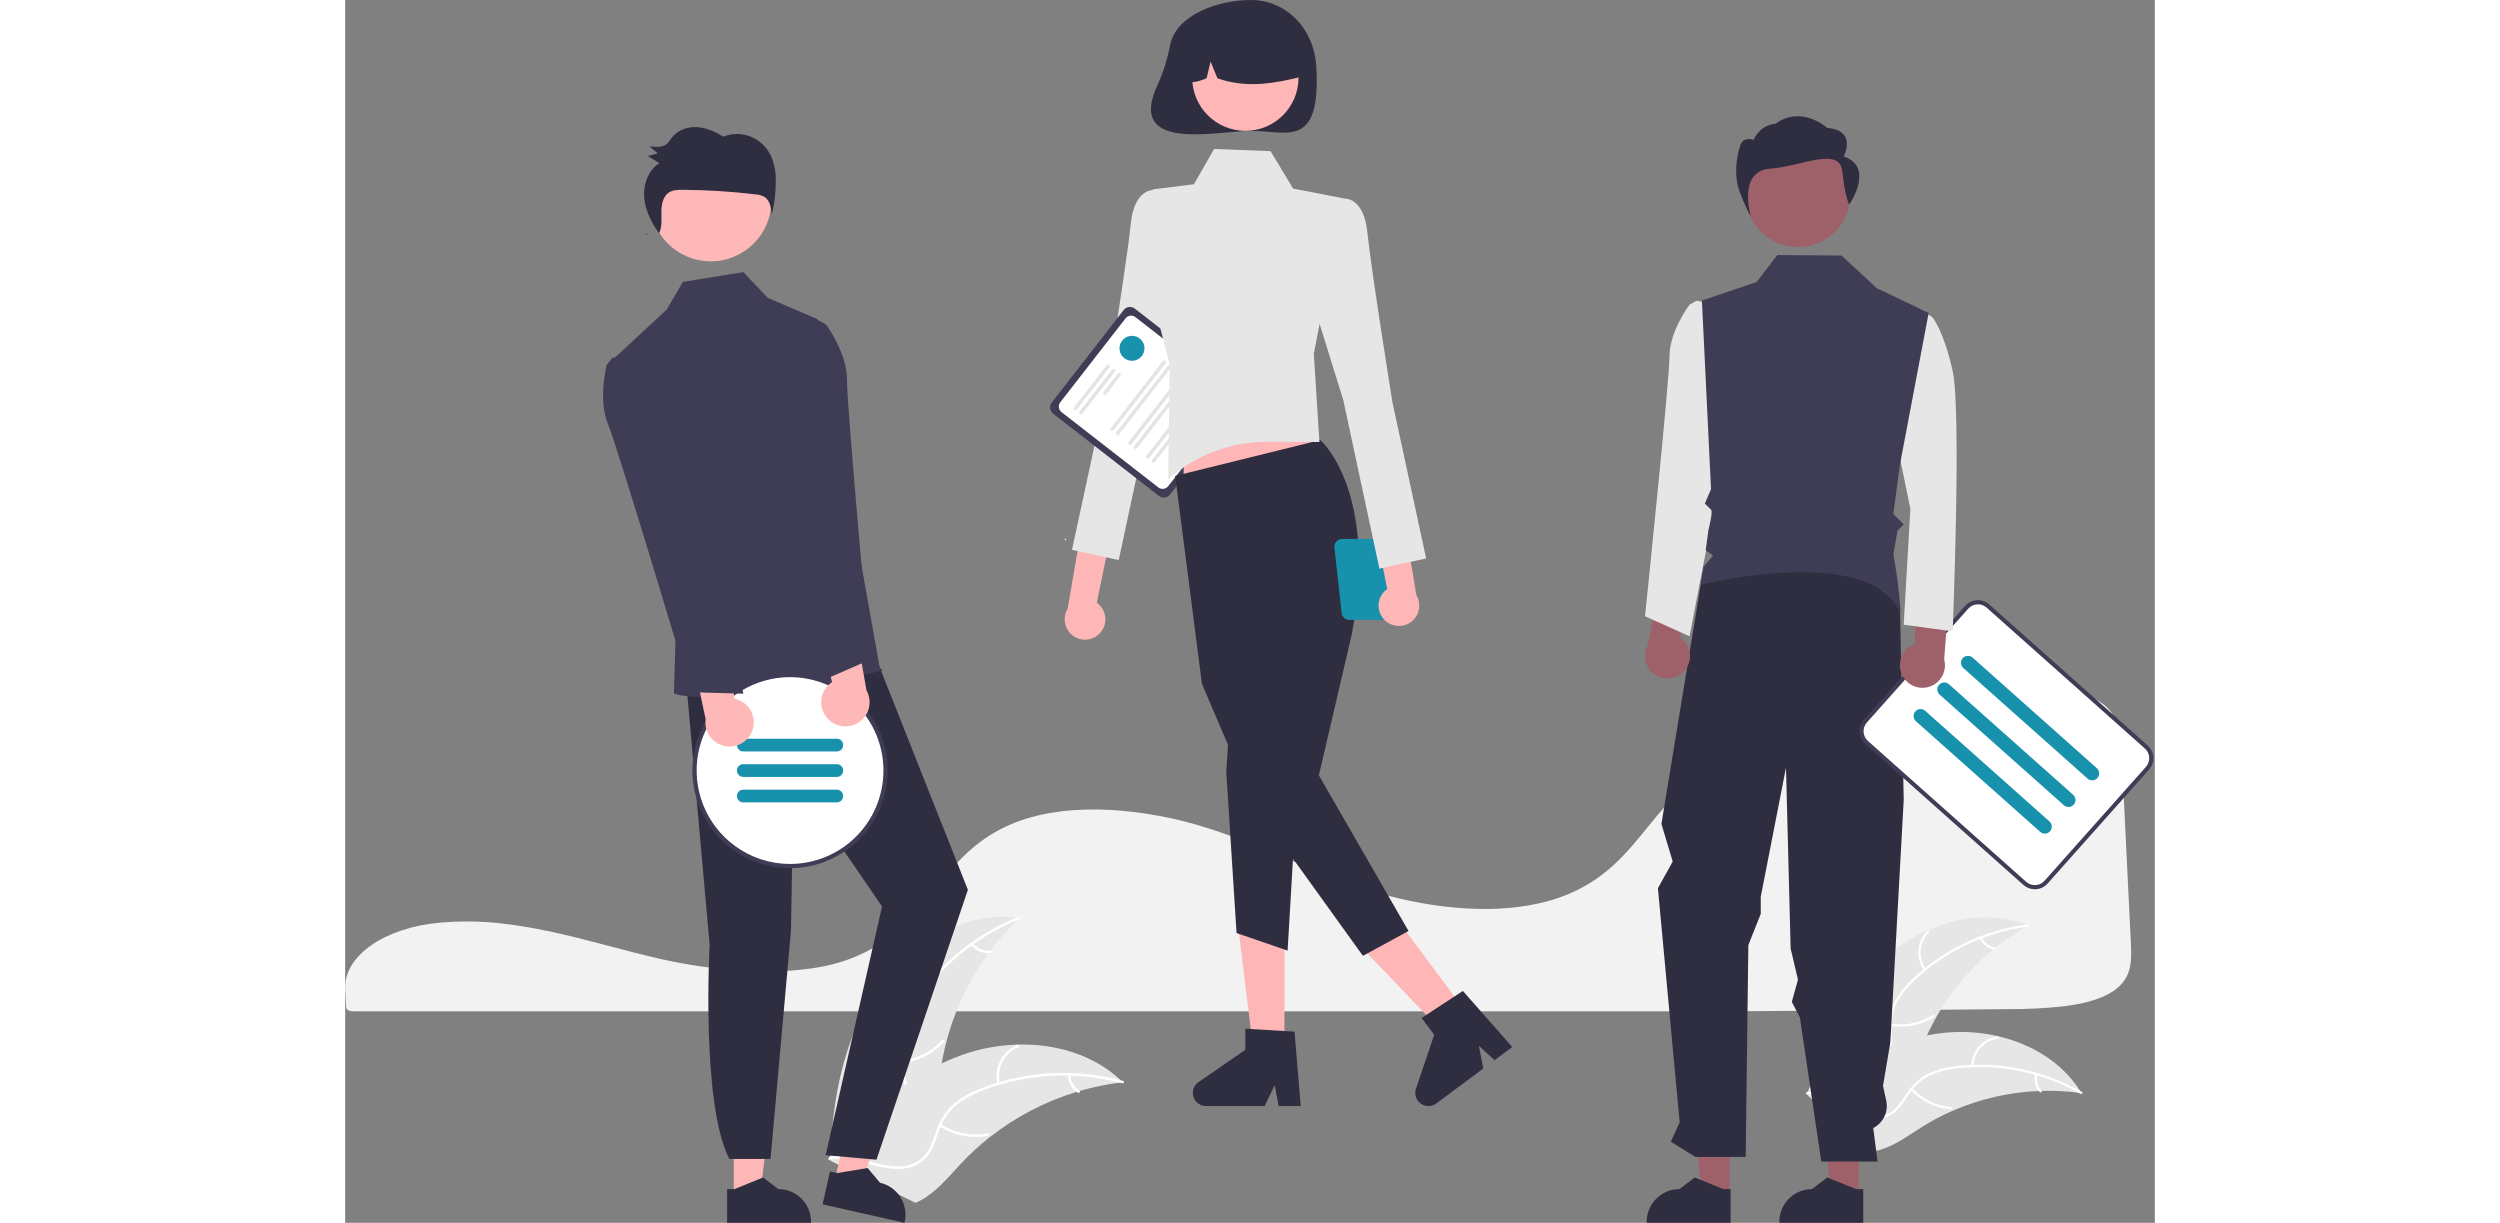 <svg width="552" height="270" viewBox="0 0 552 373" fill="none" xmlns="http://www.w3.org/2000/svg">
<rect x="0" y="0" width="552" height="373" fill="#808080" stroke="none"/>
<g clip-path="url(#clip0_712_843)">
<path d="M37.118 281.076C34.499 281.076 31.875 281.184 29.312 281.402L28.939 281.433C11.939 282.936 -0.496 291.655 0.015 301.714L0.114 303.533C0.179 304.683 0.249 305.919 0.306 307.291C0.337 307.967 1.26 308.486 2.408 308.486H420.571C450.053 308.307 479.429 308.082 507.877 307.817C513.212 307.828 518.544 307.552 523.85 306.989C531.756 306.053 537.243 304.199 540.627 301.319H540.628C544.835 297.748 544.968 293.251 544.714 288.17C544.195 277.911 543.681 267.134 543.168 256.389C542.715 246.919 542.264 237.475 541.813 228.433C541.534 223.067 540.914 218.331 536.135 214.711C530.956 210.796 521.51 208.812 508.059 208.812C507.897 208.812 507.736 208.812 507.571 208.812C465.418 208.962 423.651 223.456 403.64 244.879C401.336 247.346 399.188 249.987 397.112 252.542C394.043 256.315 390.871 260.217 387.085 263.706C385.036 265.62 382.819 267.348 380.462 268.869C380.3 268.981 380.114 269.101 379.917 269.215C379.467 269.509 378.997 269.791 378.538 270.043C375.854 271.593 373.025 272.88 370.092 273.883L369.796 273.983C369.573 274.062 369.331 274.142 369.09 274.215C367.396 274.758 365.636 275.229 363.873 275.609C356.245 277.29 347.571 277.693 338.094 276.806C329.39 275.969 320.799 274.218 312.462 271.582C303.685 268.809 295.471 265.35 287.526 262.007C284.037 260.537 280.427 259.018 276.823 257.579C276.145 257.308 275.479 257.043 274.802 256.778C270.4 255.062 266.409 253.645 262.6 252.446C253.166 249.463 243.4 247.654 233.523 247.061C223.039 246.487 213.801 247.569 206.07 250.271C203.939 251.013 201.864 251.907 199.86 252.946C190.704 257.701 185.059 264.719 179.601 271.505C172.811 279.947 165.79 288.676 151.925 293.201C135.927 298.428 112.575 296.257 96.054 292.481C90.859 291.293 85.672 289.927 80.654 288.606C78.628 288.072 76.6 287.542 74.571 287.015C70.583 285.986 67.32 285.197 64.3 284.531L63.345 284.319C62.814 284.203 62.282 284.088 61.741 283.978C58.155 283.225 54.815 282.633 51.526 282.167L50.748 282.053C49.188 281.848 47.73 281.677 46.299 281.533L45.728 281.476C42.925 281.209 40.024 281.076 37.118 281.076Z" fill="#F2F2F2"/>
<path d="M469.522 292.303C481.289 281.7 498.79 276.369 513.47 282.314C498.412 290.675 486.795 304.093 480.677 320.194C478.34 326.412 476.388 333.571 470.639 336.9C467.063 338.971 462.613 339.072 458.602 338.073C454.592 337.072 450.916 335.068 447.29 333.083L446.258 333.06C450.89 317.913 457.756 302.906 469.522 292.303Z" fill="#E6E6E6"/>
<path d="M513.388 282.636C500.386 284.316 488.245 290.051 478.687 299.025C476.595 300.92 474.815 303.133 473.413 305.583C472.124 308.013 471.509 310.744 471.632 313.493C471.696 316.058 472.058 318.674 471.497 321.21C471.19 322.503 470.614 323.718 469.805 324.773C468.996 325.828 467.974 326.701 466.804 327.333C463.931 328.984 460.636 329.505 457.396 329.902C453.799 330.343 450.055 330.744 446.941 332.762C446.564 333.006 446.207 332.407 446.583 332.162C452.001 328.652 458.857 329.929 464.682 327.586C467.401 326.493 469.806 324.574 470.657 321.672C471.402 319.135 471.031 316.437 470.944 313.841C470.784 311.161 471.283 308.483 472.397 306.041C473.67 303.528 475.362 301.25 477.4 299.305C481.917 294.851 487.107 291.136 492.779 288.295C499.234 285.017 506.202 282.867 513.382 281.938C513.826 281.881 513.83 282.579 513.388 282.636Z" fill="white"/>
<path d="M481.594 295.954C480.306 294.146 479.703 291.939 479.892 289.727C480.081 287.516 481.05 285.443 482.626 283.88C482.946 283.565 483.451 284.047 483.131 284.363C481.66 285.816 480.758 287.747 480.586 289.806C480.414 291.866 480.985 293.92 482.194 295.596C482.456 295.961 481.855 296.316 481.594 295.954Z" fill="white"/>
<path d="M471.429 312.197C475.897 312.988 480.499 312.067 484.318 309.616C484.696 309.373 485.053 309.972 484.675 310.215C480.697 312.758 475.906 313.707 471.258 312.873C470.815 312.794 470.988 312.117 471.429 312.197Z" fill="white"/>
<path d="M499.29 285.941C499.643 286.744 500.19 287.447 500.881 287.987C501.573 288.527 502.387 288.887 503.252 289.034C503.696 289.108 503.522 289.784 503.081 289.711C502.127 289.544 501.227 289.145 500.462 288.551C499.697 287.956 499.089 287.183 498.691 286.299C498.647 286.218 498.634 286.124 498.657 286.035C498.679 285.946 498.735 285.869 498.812 285.82C498.891 285.773 498.986 285.759 499.076 285.782C499.166 285.805 499.243 285.862 499.29 285.941Z" fill="white"/>
<path d="M529.636 333.447C529.358 333.408 529.079 333.37 528.797 333.336C525.051 332.839 521.272 332.647 517.495 332.762C517.203 332.766 516.907 332.775 516.616 332.787C507.52 333.161 498.573 335.221 490.229 338.861C486.91 340.313 483.707 342.014 480.646 343.952C476.419 346.628 472.049 349.866 467.325 350.958C466.833 351.077 466.334 351.166 465.832 351.224L446.31 334.32C446.285 334.26 446.256 334.203 446.23 334.142L445.42 333.503C445.571 333.392 445.73 333.28 445.881 333.169C445.968 333.105 446.059 333.044 446.147 332.979C446.206 332.937 446.266 332.895 446.317 332.854C446.337 332.84 446.357 332.826 446.373 332.816C446.424 332.775 446.476 332.742 446.524 332.705C447.41 332.078 448.302 331.455 449.2 330.838C449.204 330.834 449.204 330.834 449.213 330.833C456.011 326.064 463.352 322.118 471.081 319.078C471.313 318.99 471.548 318.898 471.789 318.818C475.269 317.524 478.85 316.517 482.495 315.806C484.491 315.423 486.507 315.141 488.532 314.962C493.766 314.51 499.039 314.883 504.157 316.069C514.36 318.435 523.693 324.038 529.22 332.775C529.361 332.999 529.499 333.219 529.636 333.447Z" fill="#E6E6E6"/>
<path d="M529.378 333.657C517.985 327.17 504.838 324.438 491.804 325.849C488.992 326.103 486.239 326.799 483.644 327.91C481.151 329.074 479.016 330.885 477.46 333.154C475.966 335.24 474.68 337.547 472.706 339.233C471.682 340.082 470.491 340.704 469.21 341.06C467.929 341.416 466.587 341.497 465.272 341.297C461.984 340.886 459.04 339.318 456.214 337.685C453.076 335.871 449.845 333.937 446.144 333.673C445.696 333.641 445.772 332.947 446.219 332.979C452.659 333.438 457.364 338.586 463.426 340.222C466.254 340.986 469.33 340.902 471.757 339.098C473.879 337.52 475.207 335.142 476.701 333.017C478.187 330.782 480.197 328.944 482.557 327.665C485.087 326.425 487.809 325.624 490.607 325.298C496.895 324.462 503.276 324.62 509.515 325.766C516.643 327.035 523.501 329.514 529.793 333.095C530.182 333.317 529.764 333.877 529.378 333.657Z" fill="white"/>
<path d="M495.974 325.148C496.034 322.929 496.881 320.804 498.363 319.151C499.846 317.499 501.867 316.428 504.067 316.129C504.512 316.07 504.625 316.759 504.179 316.818C502.13 317.093 500.247 318.091 498.87 319.632C497.493 321.173 496.712 323.156 496.668 325.223C496.658 325.672 495.964 325.594 495.974 325.148Z" fill="white"/>
<path d="M478.078 331.996C481.169 335.318 485.398 337.353 489.923 337.695C490.371 337.729 490.295 338.423 489.848 338.389C485.14 338.025 480.743 335.898 477.534 332.434C477.228 332.103 477.774 331.667 478.078 331.996Z" fill="white"/>
<path d="M516.132 327.807C515.929 328.661 515.943 329.551 516.17 330.399C516.397 331.246 516.831 332.024 517.433 332.662C517.742 332.988 517.196 333.424 516.889 333.1C516.227 332.391 515.749 331.532 515.496 330.596C515.243 329.66 515.223 328.677 515.438 327.732C515.45 327.641 515.497 327.558 515.569 327.501C515.64 327.443 515.731 327.415 515.822 327.422C515.914 327.433 515.998 327.479 516.056 327.551C516.114 327.623 516.141 327.715 516.132 327.807Z" fill="white"/>
<path d="M161.506 302.848C171.14 288.235 188.375 277.664 205.73 279.938C191.95 293.07 183.259 310.652 181.195 329.575C180.425 336.875 180.329 345.075 175.107 350.235C171.858 353.446 167.126 354.792 162.559 354.838C157.992 354.884 153.502 353.763 149.072 352.649L147.962 352.911C148.702 335.423 151.871 317.462 161.506 302.848Z" fill="#E6E6E6"/>
<path d="M205.732 280.306C192.294 285.72 180.903 295.231 173.177 307.487C171.467 310.097 170.179 312.959 169.361 315.969C168.658 318.927 168.76 322.019 169.657 324.924C170.438 327.65 171.553 330.347 171.659 333.215C171.691 334.684 171.412 336.143 170.841 337.497C170.27 338.851 169.419 340.068 168.344 341.07C165.73 343.635 162.351 345.109 158.996 346.435C155.271 347.907 151.379 349.378 148.61 352.402C148.274 352.769 147.725 352.227 148.06 351.861C152.878 346.599 160.566 346.058 166.145 341.931C168.748 340.006 170.787 337.284 170.89 333.944C170.98 331.023 169.833 328.241 169.018 325.488C168.102 322.666 167.89 319.664 168.402 316.742C169.065 313.7 170.24 310.793 171.878 308.145C175.471 302.126 179.988 296.708 185.264 292.092C191.256 286.79 198.11 282.552 205.531 279.561C205.99 279.376 206.189 280.122 205.732 280.306Z" fill="white"/>
<path d="M175.433 303.394C173.552 301.819 172.293 299.627 171.88 297.209C171.467 294.791 171.926 292.304 173.177 290.194C173.432 289.768 174.106 290.143 173.851 290.57C172.683 292.533 172.255 294.849 172.644 297.1C173.033 299.351 174.214 301.388 175.974 302.845C176.356 303.162 175.812 303.71 175.433 303.394Z" fill="white"/>
<path d="M169.079 323.595C174.078 323.198 178.743 320.932 182.146 317.249C182.483 316.883 183.032 317.425 182.695 317.79C179.148 321.617 174.287 323.965 169.084 324.366C168.588 324.404 168.585 323.632 169.079 323.595Z" fill="white"/>
<path d="M191.573 287.762C192.174 288.523 192.954 289.123 193.844 289.508C194.734 289.893 195.705 290.051 196.671 289.968C197.166 289.924 197.169 290.696 196.677 290.74C195.609 290.827 194.536 290.651 193.552 290.227C192.568 289.804 191.703 289.146 191.032 288.311C190.962 288.238 190.923 288.141 190.922 288.04C190.921 287.938 190.959 287.84 191.028 287.766C191.1 287.694 191.198 287.653 191.3 287.652C191.402 287.651 191.5 287.691 191.573 287.762Z" fill="white"/>
<path d="M237.245 330.129C236.937 330.165 236.628 330.202 236.317 330.244C232.172 330.754 228.077 331.6 224.069 332.774C223.758 332.86 223.444 332.951 223.136 333.046C213.512 335.976 204.516 340.668 196.604 346.883C193.459 349.358 190.506 352.07 187.771 354.994C183.995 359.032 180.222 363.711 175.473 366.192C174.98 366.457 174.471 366.691 173.95 366.892L148.368 354.245C148.324 354.187 148.278 354.134 148.234 354.076L147.189 353.618C147.32 353.457 147.458 353.294 147.589 353.133C147.664 353.039 147.745 352.949 147.82 352.855C147.872 352.794 147.925 352.733 147.968 352.674C147.985 352.654 148.003 352.633 148.017 352.618C148.061 352.56 148.107 352.51 148.148 352.458C148.921 351.54 149.702 350.626 150.491 349.716C150.494 349.71 150.494 349.71 150.503 349.707C156.531 342.788 163.19 336.311 170.621 331.051C170.845 330.893 171.071 330.729 171.306 330.576C174.669 328.224 178.218 326.15 181.918 324.376C183.947 323.411 186.024 322.55 188.141 321.795C193.613 319.854 199.357 318.787 205.161 318.632C216.731 318.323 228.271 321.719 236.613 329.526C236.827 329.726 237.035 329.923 237.245 330.129Z" fill="#E6E6E6"/>
<path d="M237.027 330.425C223.037 326.657 208.216 327.393 194.669 332.528C191.732 333.582 188.981 335.092 186.515 337.002C184.173 338.941 182.393 341.471 181.359 344.331C180.342 346.978 179.609 349.803 177.966 352.156C177.107 353.348 176.006 354.345 174.735 355.082C173.464 355.819 172.051 356.279 170.59 356.432C166.959 356.907 163.373 356.048 159.896 355.087C156.036 354.02 152.043 352.851 148.011 353.599C147.522 353.689 147.41 352.926 147.898 352.835C154.913 351.535 161.377 355.731 168.316 355.795C171.554 355.825 174.82 354.88 176.913 352.275C178.744 349.997 179.503 347.085 180.51 344.396C181.477 341.592 183.116 339.067 185.284 337.042C187.644 335.012 190.333 333.399 193.235 332.271C199.728 329.628 206.596 328.022 213.588 327.512C221.564 326.886 229.589 327.629 237.315 329.709C237.793 329.838 237.502 330.553 237.027 330.425Z" fill="white"/>
<path d="M198.933 330.618C198.381 328.228 198.695 325.719 199.821 323.54C200.947 321.36 202.811 319.652 205.08 318.72C205.54 318.533 205.852 319.239 205.392 319.426C203.277 320.29 201.541 321.881 200.497 323.913C199.452 325.945 199.169 328.283 199.697 330.505C199.811 330.988 199.047 331.098 198.933 330.618Z" fill="white"/>
<path d="M181.698 342.921C185.928 345.614 191.018 346.614 195.953 345.721C196.441 345.633 196.553 346.396 196.065 346.485C190.929 347.404 185.634 346.353 181.238 343.54C180.82 343.272 181.282 342.654 181.698 342.921Z" fill="white"/>
<path d="M221.233 327.854C221.254 328.823 221.516 329.772 221.994 330.615C222.473 331.458 223.153 332.17 223.975 332.685C224.397 332.948 223.934 333.565 223.515 333.304C222.61 332.731 221.859 331.944 221.329 331.014C220.798 330.084 220.503 329.037 220.47 327.967C220.458 327.866 220.485 327.765 220.546 327.683C220.606 327.602 220.695 327.547 220.795 327.529C220.896 327.514 220.999 327.54 221.081 327.601C221.163 327.662 221.217 327.753 221.233 327.854Z" fill="white"/>
<path d="M230.076 193.286C230.715 192.65 231.207 191.882 231.517 191.035C231.827 190.188 231.948 189.284 231.871 188.385C231.794 187.487 231.52 186.616 231.07 185.835C230.62 185.053 230.004 184.38 229.266 183.862L239.335 135.13L228.471 138.557L220.37 185.702C219.583 187 219.299 188.542 219.572 190.035C219.846 191.529 220.658 192.87 221.854 193.805C223.05 194.74 224.548 195.203 226.063 195.108C227.579 195.012 229.006 194.364 230.076 193.286Z" fill="#FFB6B6"/>
<path d="M253.35 63.023L246.621 57.944C246.621 57.944 240.684 57.523 239.633 68.229C238.581 78.934 231.998 120.022 231.998 120.022L221.701 167.715L235.955 170.844L246.985 119.375L258.025 83.866L253.35 63.023Z" fill="#E6E6E6"/>
<path d="M248.223 151.273L215.943 126.174C215.441 125.782 215.114 125.207 215.035 124.574C214.955 123.942 215.13 123.303 215.521 122.8L237.484 94.553C237.876 94.051 238.451 93.724 239.084 93.645C239.716 93.566 240.354 93.741 240.858 94.131L273.138 119.231C273.641 119.622 273.967 120.198 274.047 120.83C274.126 121.463 273.951 122.101 273.56 122.605L251.597 150.851C251.205 151.354 250.63 151.68 249.998 151.76C249.365 151.839 248.727 151.664 248.223 151.273Z" fill="#3F3D56"/>
<path d="M248.046 148.676L218.504 125.706C218.058 125.358 217.768 124.847 217.697 124.285C217.627 123.724 217.782 123.157 218.129 122.71L238.04 97.103C238.388 96.657 238.898 96.367 239.46 96.297C240.022 96.226 240.588 96.382 241.035 96.729L270.577 119.699C271.023 120.047 271.314 120.557 271.384 121.119C271.454 121.681 271.299 122.247 270.952 122.694L251.042 148.301C250.694 148.747 250.183 149.037 249.621 149.108C249.06 149.178 248.493 149.023 248.046 148.676Z" fill="white"/>
<path d="M222.377 125.054C222.266 124.967 222.193 124.84 222.175 124.699C222.158 124.559 222.197 124.417 222.283 124.305L232.328 111.388C232.415 111.276 232.542 111.203 232.683 111.186C232.752 111.177 232.823 111.182 232.89 111.201C232.958 111.219 233.021 111.251 233.077 111.294C233.132 111.337 233.178 111.39 233.213 111.451C233.247 111.512 233.27 111.579 233.278 111.649C233.287 111.719 233.282 111.789 233.264 111.857C233.245 111.924 233.213 111.988 233.17 112.043L223.126 124.961C223.039 125.072 222.911 125.145 222.771 125.162C222.631 125.18 222.489 125.141 222.377 125.054Z" fill="#E4E4E4"/>
<path d="M224.042 126.349C223.93 126.262 223.858 126.134 223.84 125.994C223.823 125.853 223.861 125.712 223.948 125.6L233.992 112.682C234.079 112.57 234.207 112.498 234.347 112.48C234.488 112.463 234.63 112.501 234.741 112.588C234.853 112.675 234.926 112.803 234.943 112.943C234.961 113.084 234.922 113.225 234.835 113.337L224.791 126.255C224.704 126.367 224.576 126.439 224.436 126.457C224.295 126.474 224.154 126.435 224.042 126.349Z" fill="#E4E4E4"/>
<path d="M231.397 120.325C231.285 120.238 231.213 120.11 231.195 119.97C231.178 119.829 231.216 119.688 231.303 119.576L235.657 113.976C235.7 113.921 235.754 113.875 235.814 113.84C235.875 113.805 235.943 113.783 236.012 113.774C236.082 113.765 236.152 113.77 236.22 113.789C236.288 113.807 236.351 113.839 236.407 113.882C236.462 113.925 236.508 113.979 236.543 114.04C236.578 114.101 236.6 114.168 236.609 114.238C236.617 114.307 236.612 114.378 236.593 114.445C236.575 114.513 236.543 114.576 236.5 114.632L232.146 120.231C232.059 120.343 231.931 120.415 231.791 120.433C231.65 120.45 231.509 120.412 231.397 120.325Z" fill="#E4E4E4"/>
<path d="M233.641 131.313C233.53 131.226 233.457 131.099 233.44 130.958C233.422 130.818 233.461 130.676 233.548 130.564L249.404 110.171C249.447 110.116 249.501 110.07 249.562 110.035C249.623 110 249.69 109.978 249.759 109.969C249.829 109.961 249.9 109.966 249.967 109.984C250.035 110.003 250.098 110.035 250.153 110.078C250.209 110.121 250.255 110.174 250.29 110.235C250.324 110.296 250.347 110.363 250.355 110.433C250.364 110.502 250.359 110.573 250.34 110.64C250.322 110.708 250.29 110.771 250.247 110.827L234.39 131.22C234.303 131.331 234.176 131.404 234.035 131.421C233.895 131.439 233.753 131.4 233.641 131.313Z" fill="#E4E4E4"/>
<path d="M235.306 132.608C235.195 132.521 235.122 132.393 235.104 132.253C235.087 132.112 235.126 131.971 235.212 131.859L251.069 111.466C251.112 111.41 251.166 111.364 251.227 111.329C251.288 111.295 251.355 111.272 251.424 111.264C251.494 111.255 251.564 111.26 251.632 111.279C251.699 111.297 251.763 111.329 251.818 111.372C251.873 111.415 251.92 111.469 251.954 111.529C251.989 111.59 252.011 111.658 252.02 111.727C252.029 111.797 252.024 111.867 252.005 111.935C251.987 112.002 251.955 112.066 251.912 112.121L236.055 132.514C235.968 132.626 235.84 132.698 235.7 132.716C235.56 132.733 235.418 132.694 235.306 132.608Z" fill="#E4E4E4"/>
<path d="M239.085 135.546C238.973 135.459 238.901 135.331 238.883 135.191C238.866 135.051 238.905 134.909 238.991 134.797L254.848 114.404C254.891 114.349 254.945 114.302 255.005 114.268C255.066 114.233 255.134 114.211 255.203 114.202C255.273 114.193 255.343 114.198 255.411 114.217C255.478 114.236 255.542 114.267 255.597 114.31C255.652 114.353 255.699 114.407 255.733 114.468C255.768 114.529 255.79 114.596 255.799 114.665C255.808 114.735 255.802 114.805 255.784 114.873C255.765 114.941 255.734 115.004 255.691 115.059L239.834 135.452C239.747 135.564 239.619 135.636 239.479 135.654C239.338 135.672 239.197 135.633 239.085 135.546Z" fill="#E4E4E4"/>
<path d="M240.75 136.84C240.638 136.753 240.566 136.626 240.548 136.485C240.531 136.345 240.569 136.203 240.656 136.092L256.513 115.698C256.556 115.643 256.609 115.597 256.67 115.562C256.731 115.527 256.798 115.505 256.868 115.496C256.937 115.488 257.008 115.493 257.076 115.511C257.143 115.53 257.206 115.562 257.262 115.605C257.317 115.648 257.363 115.701 257.398 115.762C257.433 115.823 257.455 115.89 257.464 115.96C257.472 116.029 257.467 116.1 257.449 116.167C257.43 116.235 257.398 116.298 257.355 116.354L241.499 136.747C241.412 136.858 241.284 136.931 241.144 136.948C241.003 136.966 240.862 136.927 240.75 136.84Z" fill="#E4E4E4"/>
<path d="M244.529 139.779C244.417 139.692 244.345 139.564 244.327 139.424C244.309 139.283 244.348 139.142 244.435 139.03L260.292 118.637C260.335 118.581 260.388 118.535 260.449 118.5C260.51 118.466 260.577 118.444 260.647 118.435C260.716 118.426 260.787 118.431 260.854 118.45C260.922 118.468 260.985 118.5 261.041 118.543C261.096 118.586 261.142 118.64 261.177 118.7C261.211 118.761 261.234 118.829 261.242 118.898C261.251 118.968 261.246 119.038 261.228 119.106C261.209 119.173 261.177 119.237 261.134 119.292L245.278 139.685C245.191 139.797 245.063 139.869 244.922 139.887C244.782 139.904 244.64 139.865 244.529 139.779Z" fill="#E4E4E4"/>
<path d="M246.193 141.073C246.082 140.986 246.009 140.858 245.992 140.718C245.974 140.578 246.013 140.436 246.1 140.324L261.956 119.931C262.043 119.82 262.171 119.748 262.311 119.73C262.451 119.713 262.593 119.752 262.704 119.839C262.816 119.925 262.888 120.053 262.906 120.193C262.924 120.333 262.885 120.475 262.799 120.586L246.942 140.979C246.855 141.091 246.728 141.164 246.587 141.181C246.447 141.199 246.305 141.16 246.193 141.073Z" fill="#E4E4E4"/>
<path d="M219.692 164.757C219.813 164.757 219.911 164.658 219.911 164.537C219.911 164.416 219.813 164.318 219.692 164.318C219.571 164.318 219.473 164.416 219.473 164.537C219.473 164.658 219.571 164.757 219.692 164.757Z" fill="white"/>
<path d="M251.62 13.775C250.85 17.916 249.586 21.95 247.856 25.79C237.95 46.745 266.16 39.915 276.241 39.915C287.263 39.915 297.809 45.711 296.198 19.957C295.51 8.957 287.263 0 276.241 0C266.826 0 253.589 4.185 251.62 13.775Z" fill="#2F2E41"/>
<path d="M286.515 321.114H277.124L272.655 284.892H286.515V321.114Z" fill="#FFB6B6"/>
<path d="M291.472 337.385H284.737L283.535 331.027L280.456 337.385H262.594C261.738 337.385 260.904 337.112 260.215 336.604C259.525 336.097 259.016 335.383 258.761 334.565C258.506 333.748 258.519 332.87 258.798 332.061C259.078 331.251 259.608 330.553 260.313 330.066L274.577 320.215V313.787L289.58 314.682L291.472 337.385Z" fill="#2F2E41"/>
<path d="M342.307 309.263L334.771 314.867L309.571 288.467L320.693 280.196L342.307 309.263Z" fill="#FFB6B6"/>
<path d="M355.993 319.362L350.589 323.381L345.831 318.996L347.154 325.935L332.821 336.594C332.134 337.104 331.301 337.382 330.445 337.387C329.589 337.391 328.754 337.122 328.062 336.618C327.369 336.114 326.856 335.402 326.598 334.586C326.339 333.77 326.347 332.892 326.622 332.082L332.19 315.665L328.355 310.507L340.928 302.273L355.993 319.362Z" fill="#2F2E41"/>
<path d="M255.758 154.408L300.337 147.465L291.472 120.795H255.758V154.408Z" fill="#FFB6B6"/>
<path d="M297.448 134.227C297.448 134.227 315.266 149.621 307.045 193.505L297.009 236.504L324.353 283.978L310.449 291.562L276.752 244.727L261.332 208.558L253.176 145.166L297.448 134.227Z" fill="#2F2E41"/>
<path d="M269.831 218.865L268.759 235.463L271.897 284.611L287.472 289.973L290.421 239.616L269.831 218.865Z" fill="#2F2E41"/>
<path d="M265.043 45.439L282.274 46.111L289.142 57.511L304.811 60.57L295.457 107.89L297.177 134.824L281.575 134.729C270.331 134.661 259.458 138.746 251.04 146.2L251.507 111.238L244.796 85.138L246.305 57.772L258.909 56.196L265.043 45.439Z" fill="#E6E6E6"/>
<path d="M274.589 39.91C283.546 39.91 290.807 32.649 290.807 23.692C290.807 14.736 283.546 7.475 274.589 7.475C265.633 7.475 258.372 14.736 258.372 23.692C258.372 32.649 265.633 39.91 274.589 39.91Z" fill="#FFB6B6"/>
<path d="M263.576 7.161C266.418 5.428 269.673 4.491 273.001 4.447C276.329 4.403 279.608 5.254 282.494 6.911C285.381 8.568 287.769 10.97 289.409 13.866C291.05 16.762 291.882 20.046 291.819 23.373C283.556 25.448 274.874 27.036 266.061 23.87L263.98 18.776L262.753 23.873C260.069 24.97 257.379 25.898 254.688 23.863C254.578 20.544 255.341 17.255 256.901 14.324C258.461 11.393 260.762 8.923 263.576 7.161Z" fill="#2F2E41"/>
<path d="M301.811 167.521L303.997 187.362C304.15 187.857 304.457 188.29 304.873 188.597C305.29 188.905 305.794 189.071 306.312 189.071H316.389C316.907 189.071 317.412 188.905 317.828 188.598C318.245 188.29 318.552 187.857 318.704 187.362L320.515 172.155C321.038 172.411 321.614 172.54 322.196 172.53C322.778 172.52 323.349 172.372 323.863 172.099C324.377 171.825 324.818 171.433 325.151 170.956C325.484 170.478 325.699 169.929 325.778 169.352C325.857 168.775 325.798 168.188 325.606 167.639C325.414 167.089 325.094 166.593 324.673 166.191C324.252 165.79 323.741 165.493 323.183 165.327C322.625 165.161 322.036 165.13 321.464 165.236C321.238 164.97 320.956 164.755 320.639 164.609C320.321 164.462 319.976 164.386 319.626 164.387H304.126C303.747 164.387 303.373 164.476 303.035 164.647C302.697 164.817 302.403 165.065 302.178 165.37C301.953 165.675 301.802 166.028 301.739 166.402C301.675 166.776 301.7 167.159 301.811 167.521ZM320.832 171.127L321.941 167.521C322.069 167.105 322.082 166.662 321.977 166.239C322.025 166.237 322.069 166.225 322.117 166.225C322.814 166.225 323.482 166.502 323.974 166.994C324.467 167.487 324.743 168.155 324.743 168.851C324.743 169.548 324.467 170.216 323.974 170.708C323.482 171.2 322.814 171.477 322.117 171.477C321.666 171.474 321.222 171.353 320.832 171.127Z" fill="#1891AC"/>
<path d="M317.007 189.085C316.371 188.446 315.883 187.675 315.577 186.826C315.271 185.978 315.155 185.073 315.237 184.175C315.319 183.277 315.596 182.407 316.051 181.628C316.505 180.849 317.124 180.179 317.865 179.665L308.044 130.883L318.89 134.365L326.751 181.55C327.532 182.852 327.808 184.395 327.527 185.887C327.246 187.379 326.427 188.716 325.226 189.645C324.025 190.574 322.525 191.03 321.01 190.927C319.495 190.823 318.071 190.168 317.007 189.085Z" fill="#FFB6B6"/>
<path d="M298.081 65.649L304.811 60.57C304.811 60.57 310.747 60.149 311.798 70.855C312.85 81.561 319.433 122.648 319.433 122.648L329.73 170.341L315.476 173.47L304.447 122.001L293.406 86.492L298.081 65.649Z" fill="#E6E6E6"/>
<path d="M240.002 110.056C242.106 110.056 243.811 108.351 243.811 106.247C243.811 104.143 242.106 102.438 240.002 102.438C237.898 102.438 236.193 104.143 236.193 106.247C236.193 108.351 237.898 110.056 240.002 110.056Z" fill="#1891AC"/>
<path d="M118.53 365.305L126.469 365.304L130.246 334.684L118.529 334.685L118.53 365.305Z" fill="#FFB6B6"/>
<path d="M116.505 362.713L118.74 362.713L127.464 359.165L132.139 362.712C134.782 362.712 137.316 363.762 139.185 365.63C141.053 367.499 142.103 370.033 142.103 372.675V372.999L116.506 373L116.505 362.713Z" fill="#2F2E41"/>
<path d="M149.294 360.302L157.038 362.051L167.467 333.014L156.037 330.434L149.294 360.302Z" fill="#FFB6B6"/>
<path d="M147.89 357.328L150.069 357.82L159.36 356.281L163.14 360.771L163.14 360.771C165.718 361.353 167.958 362.936 169.369 365.17C170.78 367.404 171.246 370.107 170.664 372.684L170.593 373L145.624 367.362L147.89 357.328Z" fill="#2F2E41"/>
<path d="M103.997 207.798L111.176 288.228C111.176 288.228 108.486 336.514 117.165 353.505H129.753L135.985 283.818L136.768 237.043L163.754 276.505L146.566 352.366L162.058 353.751L189.95 271.425L159.307 194.14L103.997 207.798Z" fill="#2F2E41"/>
<path d="M111.515 79.716C121.74 79.716 130.029 71.427 130.029 61.203C130.029 50.978 121.74 42.689 111.515 42.689C101.291 42.689 93.002 50.978 93.002 61.203C93.002 71.427 101.291 79.716 111.515 79.716Z" fill="#FFB8B8"/>
<path d="M144.06 97.359L128.872 90.842L121.479 82.999L103.008 85.978L98.107 94.381L82.243 109.132L100.83 193.173L100.267 211.528C100.267 211.528 112.163 216.883 163.754 204.553C164.373 204.405 163.078 203.758 163.078 203.758L144.06 97.359Z" fill="#3F3D56"/>
<path d="M92.264 71.708C92.135 71.532 92.007 71.354 91.881 71.175C91.83 71.283 91.79 71.394 91.731 71.499L92.264 71.708Z" fill="#2F2E41"/>
<path d="M129.931 47.661C128.694 44.965 126.487 42.834 123.75 41.69C121.038 40.596 118.006 40.598 115.295 41.697C112.847 40.151 110.128 38.925 107.264 38.773C104.4 38.621 101.372 39.684 99.607 42.023C99.213 42.64 98.765 43.222 98.269 43.761C96.851 45.074 94.695 44.885 92.809 44.616C93.655 45.341 94.501 46.066 95.347 46.791C94.323 47.058 93.299 47.326 92.275 47.593C93.47 48.318 94.665 49.042 95.859 49.767C92.391 51.849 90.814 56.393 91.231 60.52C91.625 64.427 93.511 68 95.766 71.175C96.666 69.277 96.472 67.006 96.457 64.868C96.442 62.609 96.841 60.044 98.651 58.781C99.872 57.929 101.442 57.891 102.915 57.899C110.342 57.94 117.761 58.403 125.136 59.287C126.137 59.33 127.112 59.613 127.981 60.112C129.612 61.224 129.929 63.52 130.093 65.535C130.955 62.209 131.376 58.784 131.347 55.349C131.42 52.715 130.937 50.096 129.931 47.661Z" fill="#2F2E41"/>
<path d="M135.695 264.18C151.788 264.18 164.834 251.134 164.834 235.041C164.834 218.948 151.788 205.902 135.695 205.902C119.602 205.902 106.556 218.948 106.556 235.041C106.556 251.134 119.602 264.18 135.695 264.18Z" fill="white"/>
<path d="M135.695 205.254C134.197 205.255 132.702 205.367 131.221 205.591C130.463 205.701 129.725 205.844 128.993 206.019C123.618 207.258 118.692 209.966 114.766 213.841C110.84 217.717 108.068 222.607 106.759 227.966C105.45 233.325 105.656 238.942 107.353 244.191C109.051 249.44 112.174 254.114 116.373 257.691C116.872 258.112 117.377 258.52 117.901 258.909C121.681 261.727 126.077 263.608 130.726 264.396C135.375 265.184 140.145 264.856 144.643 263.44C149.141 262.025 153.238 259.561 156.598 256.252C159.957 252.944 162.483 248.884 163.968 244.409C165.452 239.933 165.852 235.169 165.136 230.508C164.419 225.848 162.606 221.424 159.845 217.601C157.085 213.778 153.456 210.665 149.257 208.519C145.059 206.372 140.411 205.253 135.695 205.254ZM135.695 263.532C129.637 263.539 123.736 261.603 118.859 258.009C118.328 257.62 117.817 257.219 117.318 256.791C113.227 253.34 110.191 248.806 108.56 243.708C106.928 238.611 106.766 233.156 108.092 227.971C109.418 222.785 112.179 218.079 116.058 214.391C119.937 210.702 124.777 208.182 130.023 207.119C130.748 206.97 131.473 206.854 132.212 206.763C133.367 206.62 134.531 206.549 135.695 206.55C143.252 206.55 150.498 209.551 155.842 214.894C161.185 220.238 164.187 227.484 164.187 235.041C164.187 242.597 161.185 249.844 155.842 255.187C150.498 260.53 143.252 263.532 135.695 263.532Z" fill="#3F3D56"/>
<path d="M121.403 229.213H149.987C151.035 229.213 151.883 228.364 151.883 227.317V227.224C151.883 226.177 151.035 225.328 149.987 225.328H121.403C120.356 225.328 119.507 226.177 119.507 227.224V227.317C119.507 228.364 120.356 229.213 121.403 229.213Z" fill="#1891AC"/>
<path d="M121.403 236.983H149.987C151.035 236.983 151.883 236.135 151.883 235.087V234.994C151.883 233.947 151.035 233.098 149.987 233.098H121.403C120.356 233.098 119.507 233.947 119.507 234.994V235.087C119.507 236.135 120.356 236.983 121.403 236.983Z" fill="#1891AC"/>
<path d="M121.403 244.754H149.987C151.035 244.754 151.883 243.905 151.883 242.858V242.765C151.883 241.718 151.035 240.869 149.987 240.869H121.403C120.356 240.869 119.507 241.718 119.507 242.765V242.858C119.507 243.905 120.356 244.754 121.403 244.754Z" fill="#1891AC"/>
<path d="M461.695 364.316L453.371 364.316L449.411 332.208L461.696 332.209L461.695 364.316Z" fill="#9E616A"/>
<path d="M422.314 364.316L413.991 364.316L410.03 332.208L422.316 332.209L422.314 364.316Z" fill="#9E616A"/>
<path d="M422.607 373L397.01 372.999V372.675C397.01 370.033 398.06 367.499 399.928 365.63C401.797 363.762 404.331 362.712 406.973 362.712H406.974L411.65 359.165L420.373 362.713L422.608 362.713L422.607 373Z" fill="#2F2E41"/>
<path d="M463.056 373L437.459 372.999V372.675C437.459 370.033 438.509 367.499 440.377 365.63C442.245 363.762 444.78 362.712 447.422 362.712H447.423L452.098 359.165L460.822 362.713L463.057 362.713L463.056 373Z" fill="#2F2E41"/>
<path d="M414.149 174.295L401.498 251.326L404.941 262.806L400.423 270.935L407.058 342.334L404.365 348.263L411.889 352.903H427.2L428.013 288.266L431.795 278.776V273.545L439.494 234.131L440.912 289.328L443.151 298.833L441.27 305.601L443.728 310.342L450.258 354.312H467.426L466.099 344.082C467.594 343.325 468.795 342.092 469.514 340.578C470.232 339.063 470.427 337.353 470.068 335.716L469.084 331.232L471.324 317.975L475.404 244.015L474.253 184.339L454.169 168.981L414.149 174.295Z" fill="#2F2E41"/>
<path d="M443.151 75.376C451.961 75.376 459.103 68.235 459.103 59.425C459.103 50.616 451.961 43.474 443.151 43.474C434.342 43.474 427.2 50.616 427.2 59.425C427.2 68.235 434.342 75.376 443.151 75.376Z" fill="#9E616A"/>
<path d="M408.3 204.863C408.994 204.146 409.523 203.285 409.848 202.342C410.174 201.398 410.288 200.395 410.184 199.402C410.08 198.409 409.759 197.451 409.245 196.596C408.73 195.741 408.035 195.008 407.207 194.451L413.41 170.994L401.459 175.014L397.401 196.673C396.557 198.126 396.275 199.838 396.609 201.485C396.943 203.132 397.869 204.599 399.212 205.609C400.556 206.618 402.223 207.1 403.898 206.963C405.573 206.825 407.139 206.078 408.3 204.863Z" fill="#9E616A"/>
<path d="M414.828 92.242L412.263 91.71L410.075 92.921C410.075 92.921 403.964 101.069 403.964 108.538C403.964 116.007 396.495 187.978 396.495 187.978L410.075 194.089L420.939 137.734L414.828 92.242Z" fill="#E6E6E6"/>
<path d="M457.12 47.73C457.12 47.73 461.292 39.755 452.114 39.03C452.114 39.03 444.289 31.932 436.313 37.732C436.313 37.732 431.963 37.732 429.584 42.655C429.584 42.655 426.163 41.357 425.411 44.83C425.411 44.83 422.907 52.081 425.411 58.606C427.914 65.132 428.746 65.857 428.746 65.857C428.746 65.857 424.632 52.176 434.646 51.45C444.66 50.725 455.865 44.468 456.7 52.443C457.534 60.419 458.79 62.384 458.79 62.384C458.79 62.384 466.716 50.993 457.12 47.73Z" fill="#2F2E41"/>
<path d="M515.389 270.935C514.185 270.937 513.023 270.494 512.126 269.691L463.852 226.72C462.88 225.852 462.291 224.633 462.215 223.332C462.14 222.03 462.583 220.752 463.449 219.777L494.373 185.037C495.241 184.064 496.46 183.475 497.761 183.4C499.063 183.324 500.341 183.768 501.316 184.634L549.59 227.605C550.564 228.472 551.153 229.691 551.229 230.992C551.305 232.294 550.86 233.573 549.993 234.547L519.068 269.287C518.64 269.771 518.12 270.165 517.539 270.446C516.957 270.728 516.326 270.891 515.681 270.927C515.583 270.933 515.486 270.935 515.389 270.935Z" fill="white"/>
<path d="M515.388 271.251C514.107 271.253 512.87 270.782 511.916 269.927L463.642 226.956C462.607 226.032 461.981 224.735 461.9 223.35C461.82 221.965 462.292 220.604 463.213 219.567L494.137 184.827C495.061 183.792 496.358 183.165 497.743 183.085C499.128 183.004 500.489 183.476 501.526 184.397L549.8 227.369C550.836 228.292 551.464 229.589 551.544 230.974C551.625 232.36 551.152 233.72 550.229 234.757L519.304 269.497C518.849 270.012 518.295 270.432 517.677 270.731C517.058 271.031 516.386 271.205 515.699 271.243C515.595 271.248 515.492 271.251 515.388 271.251ZM498.049 184.339C497.488 184.338 496.934 184.455 496.423 184.684C495.911 184.914 495.454 185.249 495.082 185.667L464.157 220.407C463.459 221.194 463.1 222.226 463.161 223.277C463.222 224.327 463.698 225.311 464.483 226.012L512.756 268.983C513.146 269.329 513.599 269.596 514.092 269.767C514.584 269.938 515.105 270.011 515.626 269.981C516.146 269.95 516.656 269.818 517.125 269.591C517.594 269.364 518.014 269.046 518.36 268.657L549.285 233.917C549.985 233.13 550.344 232.098 550.283 231.047C550.222 229.997 549.746 229.013 548.959 228.313L500.686 185.341C499.96 184.694 499.021 184.337 498.049 184.339Z" fill="#3F3D56"/>
<path d="M532.894 238.035C532.373 238.035 531.869 237.844 531.48 237.497L493.587 203.766C493.378 203.58 493.207 203.355 493.084 203.104C492.961 202.852 492.89 202.578 492.873 202.299C492.856 202.019 492.895 201.739 492.987 201.475C493.079 201.21 493.222 200.966 493.408 200.757C493.594 200.548 493.82 200.378 494.072 200.256C494.324 200.134 494.598 200.063 494.877 200.048C495.157 200.032 495.437 200.071 495.701 200.164C495.965 200.257 496.208 200.401 496.417 200.587L534.31 234.318C534.632 234.605 534.86 234.983 534.962 235.402C535.065 235.821 535.037 236.262 534.884 236.665C534.73 237.068 534.458 237.415 534.102 237.66C533.747 237.904 533.325 238.035 532.894 238.035Z" fill="#1891AC"/>
<path d="M525.666 246.154C525.145 246.155 524.642 245.963 524.252 245.616L486.36 211.885C486.151 211.699 485.981 211.474 485.859 211.223C485.738 210.971 485.667 210.698 485.651 210.419C485.634 210.14 485.673 209.861 485.765 209.597C485.857 209.333 486 209.09 486.186 208.881C486.371 208.673 486.596 208.503 486.848 208.381C487.099 208.259 487.372 208.188 487.651 208.172C487.93 208.156 488.21 208.195 488.474 208.287C488.737 208.379 488.981 208.521 489.189 208.707L527.082 242.438C527.405 242.725 527.632 243.103 527.735 243.522C527.837 243.941 527.81 244.381 527.656 244.785C527.502 245.188 527.23 245.535 526.874 245.779C526.519 246.024 526.098 246.154 525.666 246.154Z" fill="#1891AC"/>
<path d="M518.439 254.274C517.917 254.275 517.413 254.083 517.025 253.736L479.131 220.006C478.922 219.82 478.752 219.595 478.63 219.343C478.508 219.092 478.437 218.818 478.42 218.539C478.404 218.26 478.443 217.98 478.535 217.716C478.626 217.452 478.769 217.209 478.955 217C479.141 216.791 479.367 216.621 479.618 216.499C479.87 216.377 480.143 216.306 480.422 216.29C480.702 216.274 480.981 216.314 481.245 216.406C481.509 216.498 481.753 216.641 481.961 216.827L519.854 250.558C520.176 250.845 520.404 251.223 520.506 251.642C520.609 252.061 520.582 252.501 520.428 252.904C520.275 253.308 520.002 253.655 519.647 253.899C519.291 254.144 518.87 254.275 518.439 254.274Z" fill="#1891AC"/>
<path d="M475.105 206.248C474.619 205.376 474.329 204.408 474.258 203.413C474.186 202.417 474.333 201.418 474.689 200.485C475.045 199.553 475.602 198.71 476.319 198.016C477.036 197.321 477.897 196.793 478.84 196.467L478.881 172.204L489.395 179.163L487.744 201.137C488.186 202.758 488.018 204.485 487.272 205.991C486.525 207.497 485.253 208.676 483.695 209.306C482.137 209.936 480.402 209.973 478.819 209.409C477.235 208.845 475.914 207.72 475.105 206.248Z" fill="#9E616A"/>
<path d="M476.077 98.891L480.774 94.364L484.224 96.854C484.224 96.854 487.619 100.928 490.335 113.15C493.051 125.371 490.335 192.59 490.335 192.59L475.398 190.553L477.435 155.246L471.324 125.371L476.077 98.891Z" fill="#E6E6E6"/>
<path d="M483.013 95.468L467.187 87.909L456.443 77.944L436.851 77.797L430.531 86.013L413.846 91.681L416.627 149.214L414.731 153.638C414.731 153.638 416.052 154.831 416.655 155.499C417.259 156.166 415.821 161.753 415.821 161.753L415.011 167.832L417.259 169.438L414.336 172.89L413.611 178.332C413.611 178.332 464.623 165.652 474.262 186.657C474.772 187.766 473.518 176.921 473.518 176.921L472.263 168.981L473.508 161.854L475.404 159.958L472.224 156.778L474.262 141.689L483.013 95.468Z" fill="#3F3D56"/>
<path d="M124.133 223.015C124.525 222.017 124.695 220.946 124.629 219.876C124.563 218.807 124.263 217.765 123.751 216.823C123.238 215.882 122.526 215.064 121.663 214.428C120.801 213.792 119.809 213.353 118.758 213.141L115.243 187.328L105.05 196.238L109.951 219.385C109.713 221.173 110.139 222.987 111.149 224.482C112.158 225.978 113.682 227.051 115.43 227.498C117.178 227.946 119.029 227.737 120.633 226.91C122.237 226.084 123.482 224.698 124.133 223.015Z" fill="#FFB8B8"/>
<path d="M84.199 108.66L81.436 109.19L79.766 111.292C79.766 111.292 77.065 121.889 80.142 129.294C83.22 136.699 105.471 211.137 105.471 211.137L121.453 211.6L109.003 151.248L84.199 108.66Z" fill="#3F3D56"/>
<path d="M147.205 219.228C146.469 218.449 145.913 217.518 145.575 216.501C145.238 215.484 145.127 214.405 145.252 213.341C145.376 212.276 145.732 211.252 146.296 210.34C146.859 209.428 147.615 208.651 148.511 208.063L142.148 182.8L154.928 187.267L159.011 210.572C159.899 212.143 160.18 213.985 159.801 215.749C159.421 217.513 158.408 219.077 156.953 220.144C155.498 221.21 153.702 221.707 151.905 221.538C150.109 221.369 148.436 220.547 147.205 219.228Z" fill="#FFB8B8"/>
<path d="M141.622 98.231L144.383 97.691L146.716 99.02C146.716 99.02 153.174 107.845 153.079 115.863C152.985 123.882 160.093 201.249 160.093 201.249L145.436 207.638L134.485 146.995L141.622 98.231Z" fill="#3F3D56"/>
</g>
<defs>
<clipPath id="clip0_712_843">
<rect width="551.553" height="373" fill="white"/>
</clipPath>
</defs>
</svg>
